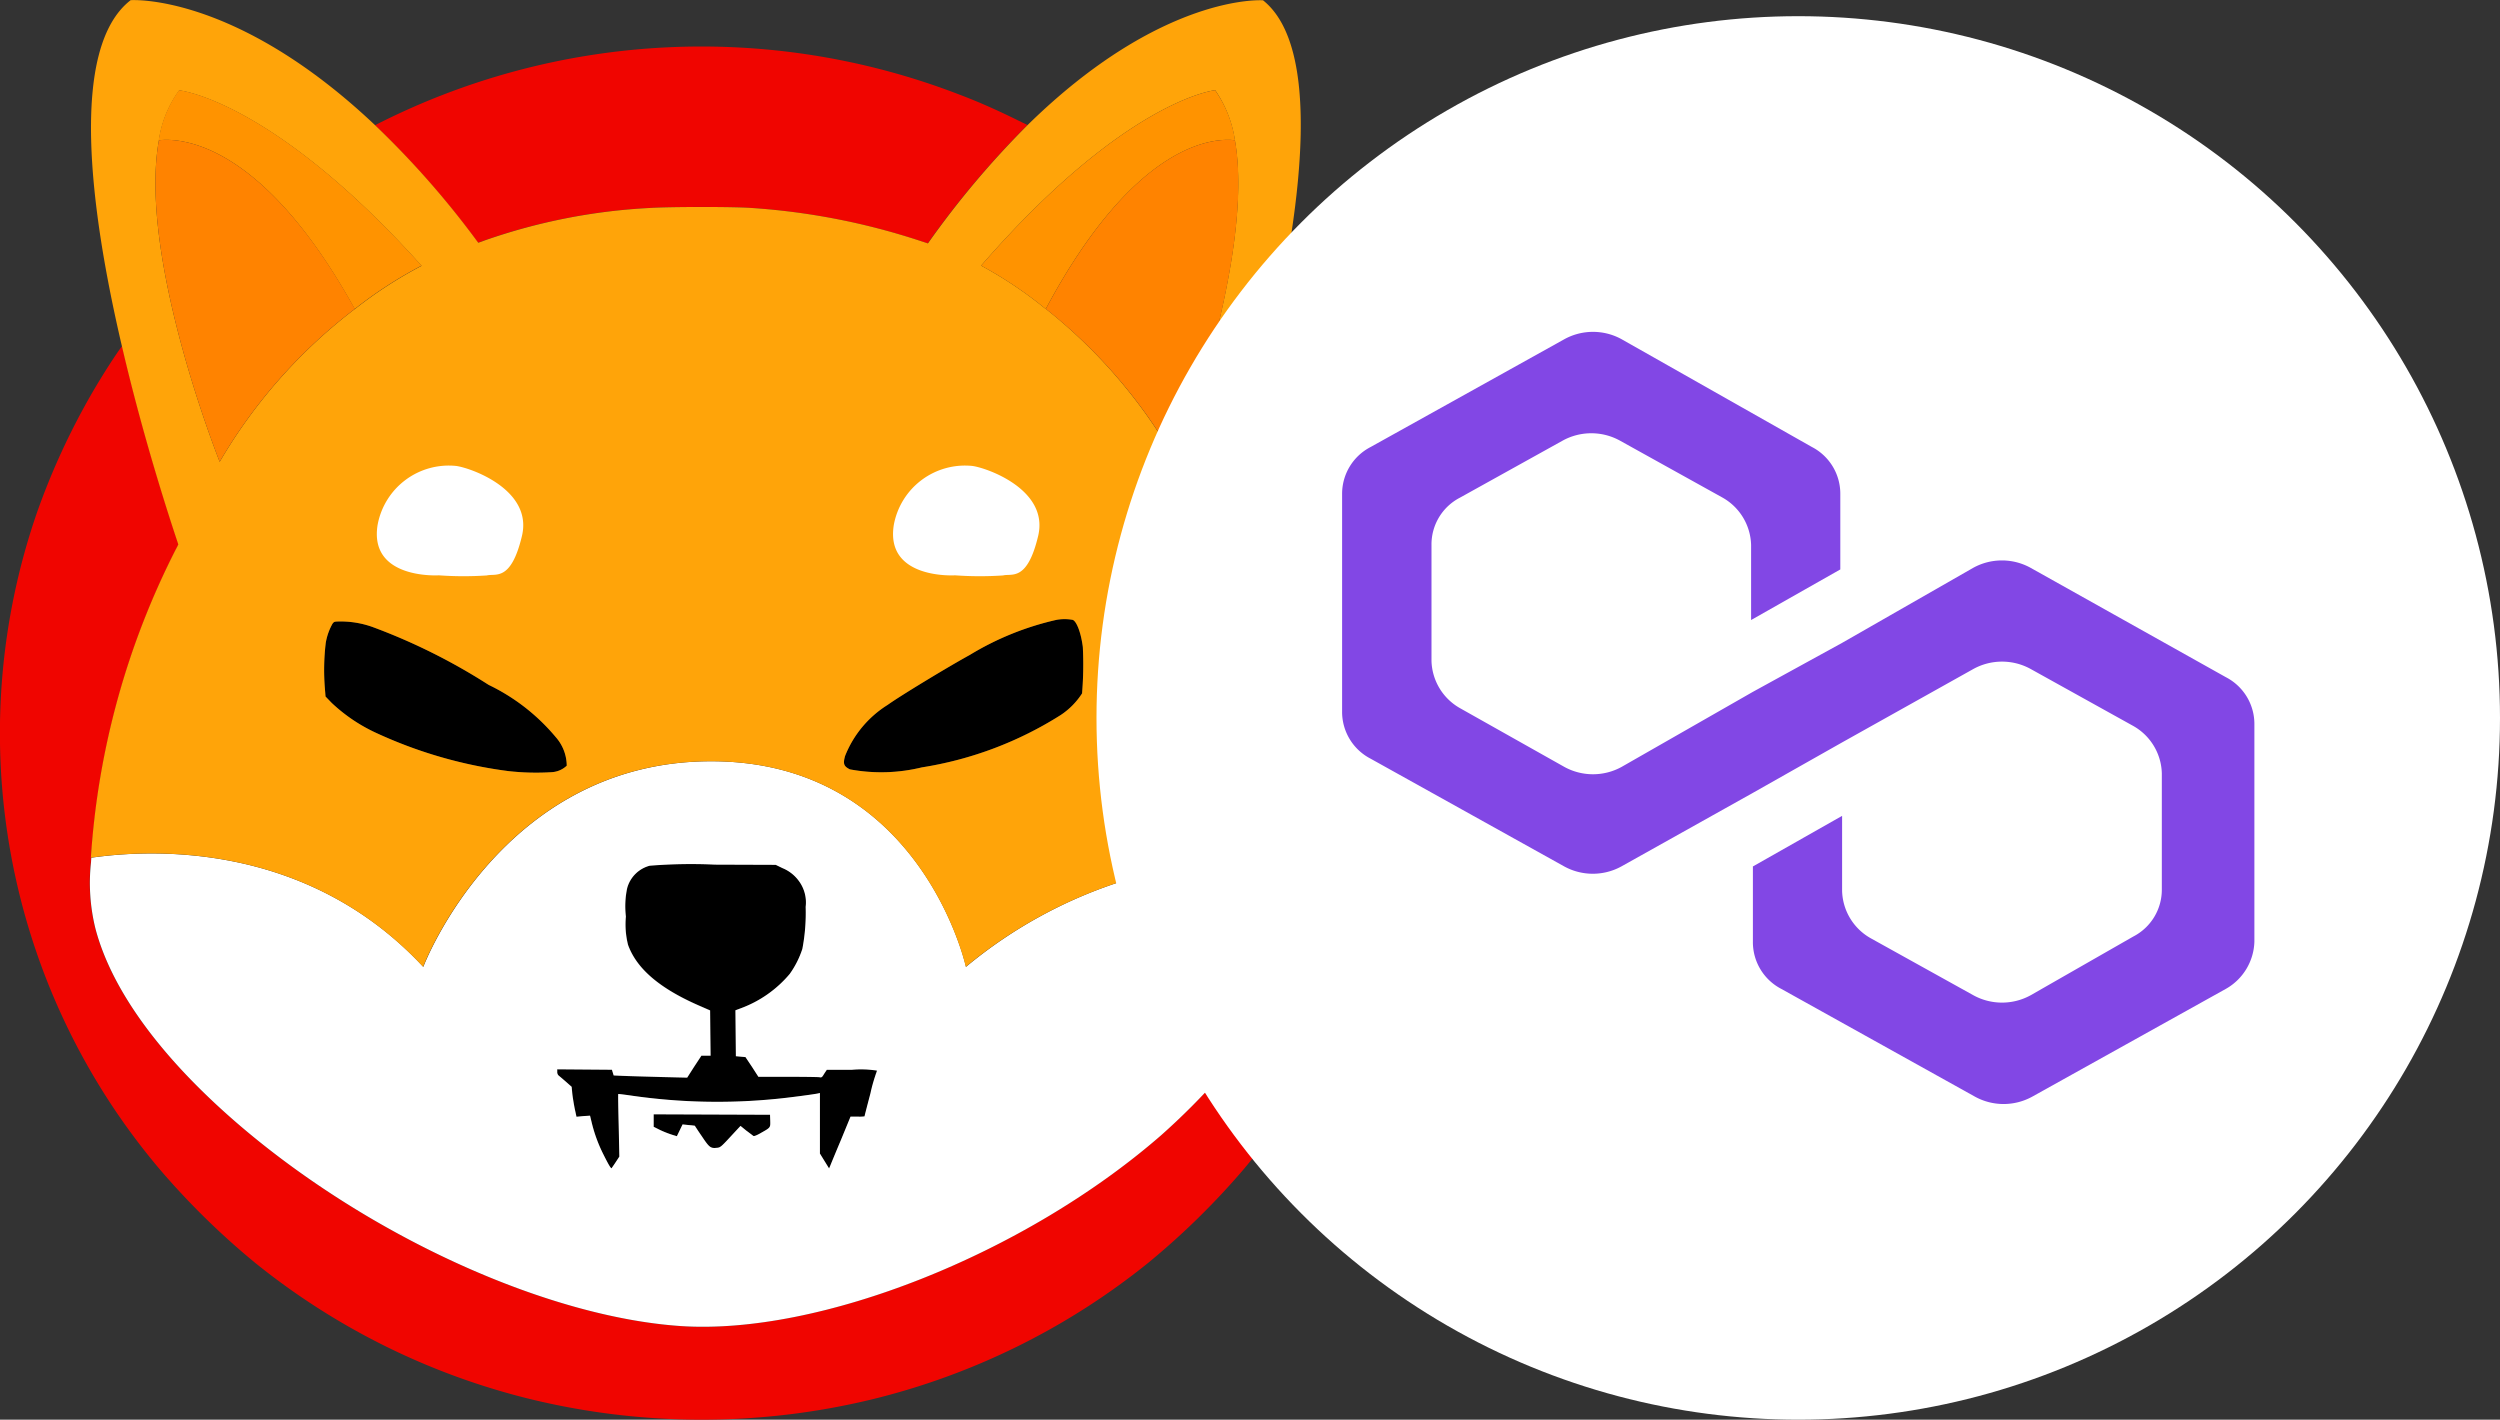 <svg xmlns="http://www.w3.org/2000/svg" xmlns:xlink="http://www.w3.org/1999/xlink" width="114" height="64.738" viewBox="0 0 114 64.738">
  <rect x="0" y="0" width="114" height="64.738" fill="#333333" stroke="none"/>
  <defs>
    <style>
      .cls-1 {
        fill: #fff;
      }

      .cls-2 {
        fill: #f00500;
      }

      .cls-3 {
        fill: none;
      }

      .cls-4 {
        fill: #ffa409;
      }

      .cls-5 {
        fill: #ff9300;
      }

      .cls-6 {
        fill: #ff8300;
      }

      .cls-7 {
        clip-path: url(#clip-path);
      }

      .cls-8 {
        fill: #8247e5;
      }
    </style>
    <clipPath id="clip-path">
      <circle id="Ellipse_1961" data-name="Ellipse 1961" class="cls-1" cx="32" cy="32" r="32" transform="translate(-24045 -21453)"/>
    </clipPath>
  </defs>
  <g id="Group_860" data-name="Group 860" transform="translate(24095 22993.738)">
    <g id="Group_938" transform="translate(-25048.469 -23225.701)">
      <g id="Group_931" transform="translate(953.47 234.08)">
        <path id="Path_8573" class="cls-2" d="M1154.652,256.777a41.194,41.194,0,0,0-4.548,5.4l-.429-.14a31.134,31.134,0,0,0-7.62-1.476c-.778-.06-3.68-.06-4.628,0a26.918,26.918,0,0,0-7.55,1.486c-.1.04-.189.07-.279.1a40.6,40.6,0,0,0-4.7-5.356,32.655,32.655,0,0,1,26.631-1.406c.928.349,1.835.758,2.723,1.2Z" transform="translate(-1107.801 -253.196)"/>
        <path id="Path_8574" class="cls-2" d="M1015.761,412.636a31.143,31.143,0,0,1-5.586,9.795,34.714,34.714,0,0,1-4.369,4.279,32.231,32.231,0,0,1-12.6,6.214,33.012,33.012,0,0,1-15.48,0,32.163,32.163,0,0,1-12.6-6.214,34.712,34.712,0,0,1-4.369-4.279,30.783,30.783,0,0,1-5.585-30,32.593,32.593,0,0,1,2.543-5.486c.469-.8,1.047-1.7,1.327-2.065.957,4.119,2.134,7.74,2.573,9.046a2.27,2.27,0,0,1-.11.219,36.167,36.167,0,0,0-3.88,14.073c0,.06-.01.13-.01.189a8.686,8.686,0,0,0,.2,3.042c.748,2.843,3.052,5.974,6.663,9.046,5.914,5.027,13.934,8.657,20.008,9.076,6.334.429,15.679-3.271,21.9-8.677a31.311,31.311,0,0,0,2.753-2.763,15.123,15.123,0,0,0,1.466-1.955c-.02,0,0-.02.04-.04s.06-.05.04-.07.01-.04.04-.05.05-.03.04-.05,0-.04.04-.05a.044.044,0,0,0,.03-.06c-.01-.02,0-.04.02-.04s.04-.03.04-.05.02-.05.04-.05a.043.043,0,0,0,.04-.04,1.045,1.045,0,0,1,.13-.229c.15-.229.748-1.3.828-1.476a13.759,13.759,0,0,0,1.1-3.581,10.193,10.193,0,0,0,.09-1.8c-.01-.04-.01-.11-.02-.219-.02-.2-.03-.5-.05-.8-.02-.449-.06-1.077-.09-1.386a29.261,29.261,0,0,0-3.78-12.148,3.443,3.443,0,0,1-.219-.419.6.6,0,0,1-.04-.08h0c.309-.928,1.576-4.808,2.583-9.246l.02.02.15.2c.259.349.948,1.386,1.257,1.885a30.636,30.636,0,0,1,2.823,26.232Z" transform="translate(-953.47 -371.224)"/>
        <path id="Path_8575" d="M1350.164,518.437a3.356,3.356,0,0,1-.967.987,16.671,16.671,0,0,1-6.344,2.394,7.8,7.8,0,0,1-3.281.09c-.279-.14-.319-.249-.219-.608a4.851,4.851,0,0,1,1.945-2.334c.539-.389,2.723-1.716,3.74-2.274a13.215,13.215,0,0,1,3.95-1.6,2.029,2.029,0,0,1,.748,0c.179.07.379.6.459,1.237A16.222,16.222,0,0,1,1350.164,518.437Z" transform="translate(-1300.82 -488.943)"/>
        <path id="Path_8576" d="M1112.756,522.673a1.084,1.084,0,0,1-.7.3,11.28,11.28,0,0,1-1.965-.05,20.644,20.644,0,0,1-5.994-1.725,7.547,7.547,0,0,1-2.065-1.386l-.279-.289-.03-.379a10.434,10.434,0,0,1,.04-2.065,2.707,2.707,0,0,1,.309-.878c.08-.1.08-.1.439-.1a4.316,4.316,0,0,1,1.406.259,27.464,27.464,0,0,1,5.276,2.633,9.153,9.153,0,0,1,3.052,2.374A1.994,1.994,0,0,1,1112.756,522.673Z" transform="translate(-1086.91 -489.878)"/>
        <path id="Path_8577" d="M1222.762,636.665c0,.03-.12.509-.269,1.077s-.269,1.027-.269,1.047a1.714,1.714,0,0,1-.319.01h-.319l-.439,1.037c-.239.568-.459,1.1-.489,1.177l-.06.14-.209-.339-.209-.339v-2.763l-.08.02c-.169.04-1.376.2-1.9.249a27.187,27.187,0,0,1-6.553-.14c-.349-.05-.648-.09-.658-.08s0,.648.02,1.436l.03,1.416-.17.259c-.09.14-.18.259-.18.269-.03.03-.13-.13-.359-.589a6.73,6.73,0,0,1-.558-1.516l-.07-.289-.309.02-.309.03-.08-.369c-.04-.2-.09-.509-.11-.678l-.03-.319-.259-.229c-.15-.13-.3-.259-.329-.279a.219.219,0,0,1-.07-.17v-.12l1.247.01,1.247.01.04.13.04.13.429.02c.24.01,1,.03,1.676.05l1.247.03.319-.5.329-.5h.419l-.01-1.037-.01-1.037-.549-.239c-1.765-.778-2.8-1.666-3.192-2.743a3.826,3.826,0,0,1-.1-1.3,3.967,3.967,0,0,1,.06-1.3,1.45,1.45,0,0,1,1.027-1.017,23.782,23.782,0,0,1,2.972-.05l2.773.01.309.15a1.732,1.732,0,0,1,.748.589,1.647,1.647,0,0,1,.309,1.177,8.782,8.782,0,0,1-.15,1.915,4.131,4.131,0,0,1-.578,1.147,5.313,5.313,0,0,1-2.234,1.566l-.239.09.01,1.047.01,1.047.219.02.219.02.3.449.289.449h1.337c.738,0,1.386.01,1.446.02.1.02.12.01.219-.16l.12-.18h1.147A3.619,3.619,0,0,1,1222.762,636.665Z" transform="translate(-1182.793 -589.986)"/>
        <path id="Path_8578" d="M1257.2,742.248c-.189.11-.319.16-.349.14s-.17-.13-.319-.239l-.269-.219-.279.3c-.608.658-.628.688-.808.7-.279.03-.339-.02-.678-.529-.179-.259-.319-.479-.319-.479s-.13-.02-.279-.03l-.279-.03-.13.269-.13.269-.229-.07a4.86,4.86,0,0,1-.529-.209l-.3-.15V741.4l2.653.01,2.653.01.01.269C1257.626,742.008,1257.636,742,1257.2,742.248Z" transform="translate(-1222.494 -692.706)"/>
      </g>
      <path id="Path_8579" class="cls-1" d="M1050.249,584.778c-.01-.04-.01-.11-.02-.219a21.211,21.211,0,0,0-15.57,4.818s-2.045-9.376-11.62-9.376-13.126,9.376-13.126,9.376c-5.366-5.775-12.547-5.356-15.141-4.977,0,.06-.01.13-.01.19a8.682,8.682,0,0,0,.2,3.042c.748,2.843,3.052,5.974,6.663,9.046,5.915,5.027,13.934,8.657,20.008,9.076,6.333.429,15.679-3.271,21.9-8.677a31.325,31.325,0,0,0,2.753-2.763,15.143,15.143,0,0,0,1.466-1.955c-.02,0,0-.02.04-.04s.06-.05.04-.07.01-.04.04-.05.05-.03.04-.05,0-.04.04-.05a.044.044,0,0,0,.03-.06c-.01-.02,0-.04.02-.04s.04-.03.04-.05.02-.05.04-.05a.043.043,0,0,0,.04-.04,1.05,1.05,0,0,1,.129-.229c.15-.229.748-1.3.828-1.476a13.759,13.759,0,0,0,1.1-3.581A12.036,12.036,0,0,0,1050.249,584.778Zm-24.935,12.168c-.189.11-.319.16-.349.14s-.169-.13-.319-.239l-.269-.219-.279.3c-.608.658-.628.688-.808.7-.279.03-.339-.02-.678-.529-.18-.259-.319-.479-.319-.479s-.13-.02-.279-.03l-.279-.03-.13.269-.13.269-.229-.07a4.845,4.845,0,0,1-.529-.209l-.3-.15V596.1l2.653.01,2.653.01.01.269C1025.742,596.707,1025.752,596.7,1025.313,596.946Zm4.987-1.8c-.15.568-.269,1.027-.269,1.047a1.713,1.713,0,0,1-.319.01h-.319l-.429,1.047c-.24.568-.459,1.1-.489,1.177l-.06.14-.209-.339-.209-.339v-2.763l-.08.02c-.17.04-1.376.2-1.905.249a27.187,27.187,0,0,1-6.553-.14c-.349-.05-.648-.09-.658-.08s0,.648.02,1.436l.03,1.416-.169.259c-.09.14-.18.259-.18.269-.03.03-.13-.13-.359-.589a6.744,6.744,0,0,1-.559-1.516l-.07-.289-.309.02-.309.03-.08-.369c-.04-.2-.09-.509-.11-.678l-.03-.319-.259-.229c-.15-.13-.3-.259-.329-.279a.219.219,0,0,1-.07-.17v-.12l1.247.01,1.247.01.04.13.04.13.429.02c.239.01,1,.03,1.676.05l1.247.03.319-.5.329-.5h.419L1023,592.4l-.01-1.037-.548-.239c-1.766-.778-2.8-1.666-3.192-2.743a3.82,3.82,0,0,1-.1-1.3,3.96,3.96,0,0,1,.06-1.3,1.45,1.45,0,0,1,1.027-1.017,23.729,23.729,0,0,1,2.972-.05l2.773.01.309.15a1.735,1.735,0,0,1,.748.588,1.648,1.648,0,0,1,.309,1.177,8.793,8.793,0,0,1-.15,1.915,4.145,4.145,0,0,1-.579,1.147,5.314,5.314,0,0,1-2.234,1.566l-.24.09.01,1.047.01,1.047.219.02.219.02.3.449.289.449h1.336c.738,0,1.386.01,1.446.02.1.02.12.01.219-.16l.12-.18h1.147a4.827,4.827,0,0,1,1.147.04A6.865,6.865,0,0,0,1030.3,595.151Z" transform="translate(-37.141 -313.324)"/>
      <path id="Path_8580" class="cls-3" d="M986,624.1a9.238,9.238,0,0,0-1,.189" transform="translate(-28.385 -353.025)"/>
      <path id="Path_8581" class="cls-3" d="M1552.088,625.83s-.319-.07-.888-.13" transform="translate(-538.112 -354.466)"/>
      <path id="Path_8582" class="cls-4" d="M1050.416,270.436c-.02-.449-.06-1.077-.09-1.386a29.258,29.258,0,0,0-3.78-12.148,3.472,3.472,0,0,1-.219-.419.6.6,0,0,1-.04-.08h0c.309-.928,1.576-4.808,2.583-9.246,1.366-6.024,2.234-13.066-.419-15.18,0,0-4.588-.339-10.732,5.685a41.214,41.214,0,0,0-4.548,5.4l-.429-.14a31.131,31.131,0,0,0-7.62-1.476c-.778-.06-3.68-.06-4.628,0a26.918,26.918,0,0,0-7.55,1.486c-.1.04-.19.07-.279.1a40.613,40.613,0,0,0-4.7-5.356c-6.393-6.054-11.151-5.705-11.151-5.705-2.813,2.184-1.855,9.545-.4,15.769.958,4.119,2.135,7.74,2.573,9.046a2.219,2.219,0,0,1-.11.219A36.167,36.167,0,0,0,995,271.075c2.6-.379,9.775-.808,15.151,4.977,0,0,3.551-9.376,13.126-9.376s11.62,9.376,11.62,9.376a21.258,21.258,0,0,1,15.569-4.817C1050.456,271.035,1050.436,270.735,1050.416,270.436Zm-49.541-17.415s-3.73-9.326-2.773-14.652h0a5.141,5.141,0,0,1,.928-2.284s4.229.419,11.051,8a19.5,19.5,0,0,0-3.032,1.965.034.034,0,0,1-.02.01,23.981,23.981,0,0,0-6.154,6.962Zm15.829,13.854a1.084,1.084,0,0,1-.7.3,11.285,11.285,0,0,1-1.965-.05,20.65,20.65,0,0,1-5.995-1.726,7.548,7.548,0,0,1-2.064-1.386l-.279-.289-.03-.379a10.422,10.422,0,0,1,.04-2.065,2.7,2.7,0,0,1,.309-.878c.08-.1.08-.1.439-.1a4.315,4.315,0,0,1,1.406.259,27.463,27.463,0,0,1,5.276,2.633,9.147,9.147,0,0,1,3.052,2.374A1.994,1.994,0,0,1,1016.7,266.875Zm23.5-3.3a3.358,3.358,0,0,1-.968.987,16.672,16.672,0,0,1-6.343,2.394,7.8,7.8,0,0,1-3.281.09c-.279-.14-.319-.249-.22-.608a4.851,4.851,0,0,1,1.945-2.334c.539-.389,2.723-1.716,3.74-2.274a13.213,13.213,0,0,1,3.95-1.6,2.029,2.029,0,0,1,.748,0c.18.07.379.6.459,1.237A16.308,16.308,0,0,1,1040.2,263.574Zm-1.656-17.524-.02-.01a18.621,18.621,0,0,0-2.932-1.965c6.593-7.58,10.672-8,10.672-8a5.412,5.412,0,0,1,.9,2.284h0c.928,5.326-2.673,14.662-2.673,14.662a23.756,23.756,0,0,0-5.944-6.972Z" transform="translate(-37.388 0)"/>
      <path id="Path_8583" class="cls-3" d="M1377.15,343.2c-.02.02-.03.05-.05.07" transform="translate(-381.377 -100.143)"/>
      <path id="Path_8584" class="cls-3" d="M1508.47,476.9c-.05.14-.07.209-.07.209" transform="translate(-499.581 -220.507)"/>
      <g id="Group_934" transform="translate(998.206 236.076)">
        <g id="Group_933" transform="translate(0)">
          <g id="Group_932">
            <path id="Path_8585" class="cls-5" d="M1413.58,275.484c-.778-.1-4.458-.12-8.628,7.69l-.02-.01A18.622,18.622,0,0,0,1402,281.2c6.593-7.58,10.672-8,10.672-8A5.294,5.294,0,0,1,1413.58,275.484Z" transform="translate(-1402 -273.2)"/>
          </g>
          <path id="Path_8586" class="cls-6" d="M1437.555,310.583a23.663,23.663,0,0,0-5.955-6.972c4.169-7.81,7.84-7.79,8.628-7.69h0C1441.155,301.257,1437.555,310.583,1437.555,310.583Z" transform="translate(-1428.648 -293.637)"/>
          <path id="Path_8587" class="cls-6" d="M1518.25,296.13l-.15-.03Z" transform="translate(-1506.52 -293.816)"/>
        </g>
      </g>
      <path id="Path_8588" class="cls-3" d="M1172.309,343.319c-.1-.14-.209-.279-.309-.419" transform="translate(-196.734 -99.872)"/>
      <path id="Path_8589" class="cls-3" d="M1035,480.8c.11.339.18.519.18.519" transform="translate(-73.399 -224.018)"/>
      <g id="Group_937" transform="translate(960.554 236.076)">
        <g id="Group_936">
          <g id="Group_935" transform="translate(0.15)">
            <path id="Path_8590" class="cls-5" d="M1037.989,281.2a19.507,19.507,0,0,0-3.032,1.965.034.034,0,0,1-.02.01c-4.319-7.82-8.119-7.79-8.937-7.69a5.139,5.139,0,0,1,.928-2.284C1026.938,273.2,1031.167,273.619,1037.989,281.2Z" transform="translate(-1026 -273.2)"/>
          </g>
          <path id="Path_8591" class="cls-6" d="M1033.618,303.611a23.907,23.907,0,0,0-6.164,6.972s-3.73-9.326-2.773-14.662h0C1025.489,295.821,1029.3,295.8,1033.618,303.611Z" transform="translate(-1024.522 -293.637)"/>
          <path id="Path_8592" class="cls-6" d="M1024.66,296.1l-.16.03Z" transform="translate(-1024.5 -293.816)"/>
        </g>
      </g>
      <path id="Path_8593" class="cls-1" d="M1364.581,449.841s-3.192.2-2.793-2.294a3.3,3.3,0,0,1,3.591-2.693c.7.1,3.491,1.1,2.992,3.192s-1.2,1.7-1.6,1.8A15.817,15.817,0,0,1,1364.581,449.841Z" transform="translate(-367.562 -191.643)"/>
      <path id="Path_8594" class="cls-1" d="M1128.581,449.841s-3.192.2-2.793-2.294a3.3,3.3,0,0,1,3.591-2.693c.7.1,3.491,1.1,2.992,3.192s-1.2,1.7-1.6,1.8A15.818,15.818,0,0,1,1128.581,449.841Z" transform="translate(-155.101 -191.643)"/>
    </g>
    <g id="Mask_Group_219" data-name="Mask Group 219" class="cls-7" transform="translate(0 -1540)">
      <g id="matic-token-inverted-icon" transform="translate(-24045 -21453)">
        <circle id="Ellipse_2046" data-name="Ellipse 2046" class="cls-1" cx="32" cy="32" r="32"/>
        <path id="Path_19745" data-name="Path 19745" class="cls-8" d="M42.592,25.153a2.708,2.708,0,0,0-2.61,0L34,28.577l-4.068,2.233-5.987,3.423a2.708,2.708,0,0,1-2.61,0l-4.759-2.679a2.554,2.554,0,0,1-1.3-2.158V24.112a2.4,2.4,0,0,1,1.3-2.158l4.682-2.6a2.708,2.708,0,0,1,2.61,0l4.682,2.6a2.554,2.554,0,0,1,1.3,2.158v3.423l4.068-2.307V21.8a2.4,2.4,0,0,0-1.3-2.158l-8.673-4.912a2.708,2.708,0,0,0-2.61,0L12.5,19.646A2.4,2.4,0,0,0,11.2,21.8v9.9a2.4,2.4,0,0,0,1.3,2.158l8.827,4.912a2.708,2.708,0,0,0,2.61,0l5.987-3.349L34,33.116l5.987-3.349a2.708,2.708,0,0,1,2.61,0l4.682,2.6a2.554,2.554,0,0,1,1.3,2.158v5.284a2.4,2.4,0,0,1-1.3,2.158l-4.682,2.679a2.708,2.708,0,0,1-2.61,0l-4.682-2.6A2.554,2.554,0,0,1,34,39.888V36.465l-4.068,2.307V42.2a2.4,2.4,0,0,0,1.3,2.158l8.827,4.912a2.708,2.708,0,0,0,2.61,0L51.5,44.354A2.554,2.554,0,0,0,52.8,42.2V32.3a2.4,2.4,0,0,0-1.3-2.158Z"/>
      </g>
    </g>
  </g>
</svg>
